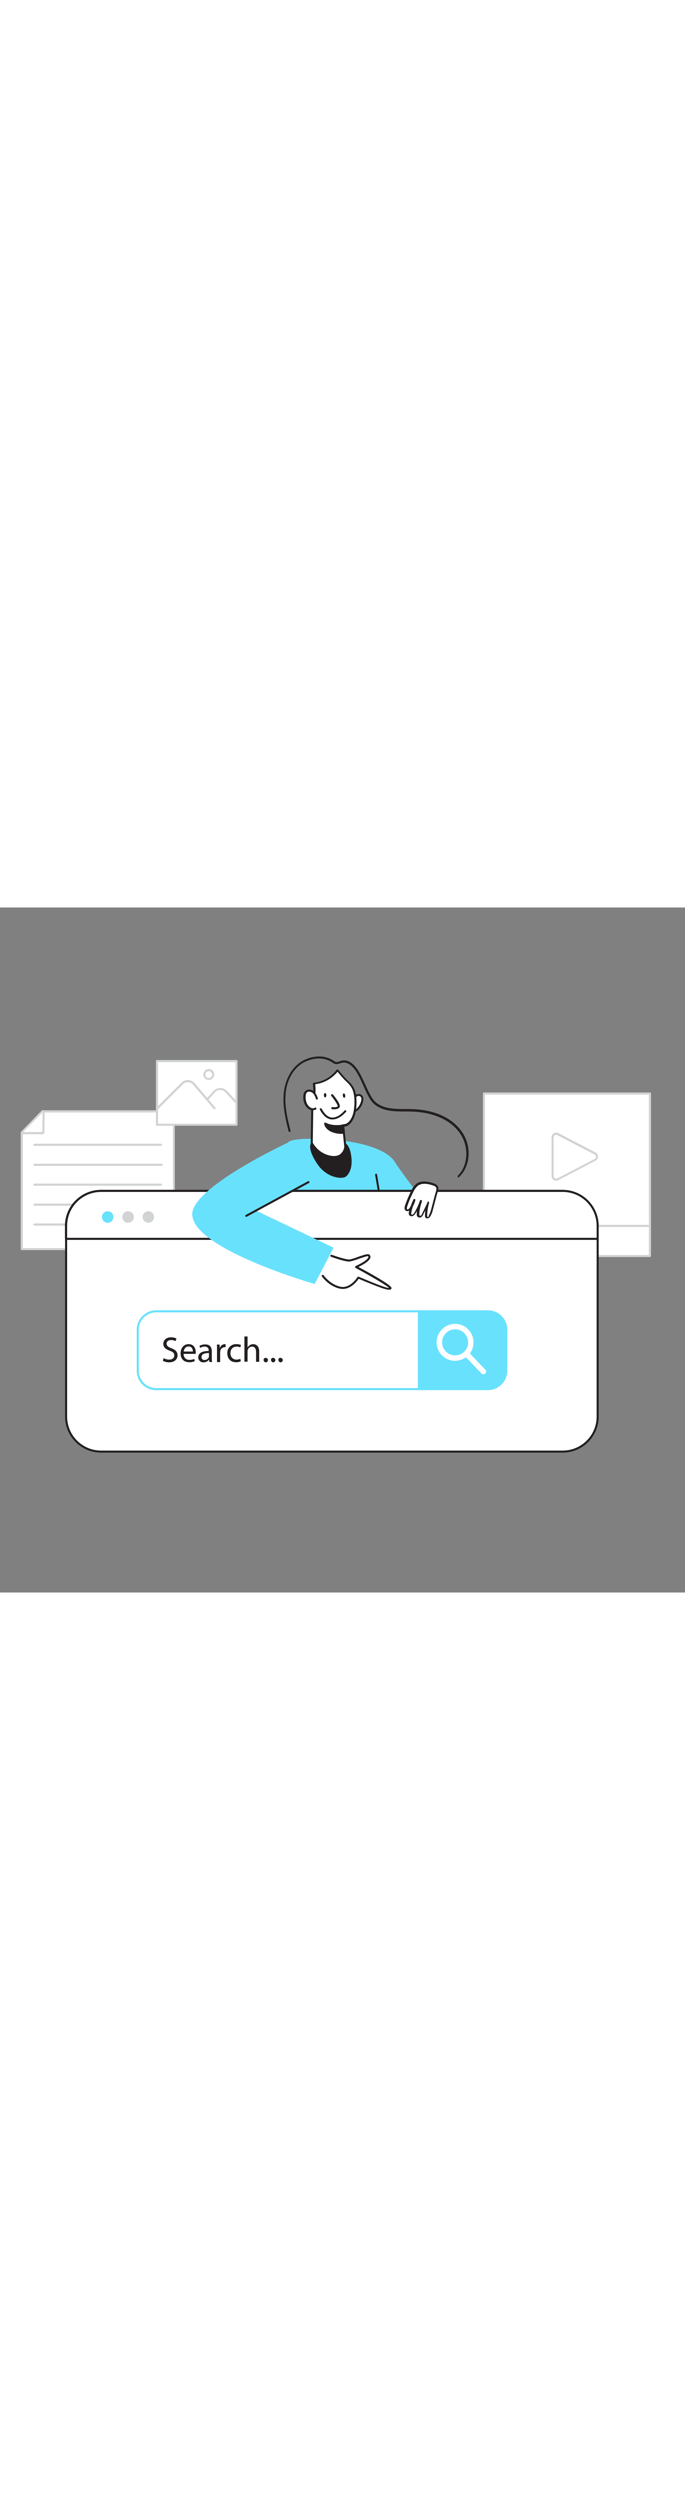 <svg version="1.1" id="Layer_1" xmlns="http://www.w3.org/2000/svg" xmlns:xlink="http://www.w3.org/1999/xlink" x="0px" y="0px" viewBox="0 0 500 500" style="width: 137px;" xml:space="preserve" data-imageid="search-engine-19" imageName="Search Engine" class="illustrations_image">
<rect x="0" y="0" width="500" height="500" fill="#808080" stroke="none"/>
<style type="text/css">
	.st0_search-engine-19{fill:#68E1FD;}
	.st1_search-engine-19{fill:#231F20;}
	.st2_search-engine-19{fill:#FFFFFF;}
	.st3_search-engine-19{fill:#D1D3D4;}
	.st4_search-engine-19{fill:none;}
</style>
<g id="Character_search-engine-19">
	<path class="st0_search-engine-19 targetColor" d="M252.1,170.5c0,0,28.7,3,36.3,15.5s61.9,81,61.9,81L207.5,266c0,0-7.4-77.8,2.7-94.4&#10;&#9;&#9;C210.2,171.6,212.2,166.1,252.1,170.5z" style="fill: rgb(104, 225, 253);"/>
	<path class="st1_search-engine-19" d="M233.5,188.6c3.7,4.6,9.2,7.9,15.1,7.9c0.8,0,1.5-0.1,2.3-0.3c1-0.4,1.9-1.2,2.4-2.1c2.7-3.7,2.8-8.6,2.1-13.1&#10;&#9;&#9;c-0.5-3.1-1.4-6.5-3.8-8.6c-2.8-2.5-6.9-2.7-10.6-2.8s-12.4-1.2-13.8,3.4C225.9,177.3,231.1,185.5,233.5,188.6z"/>
	<path class="st1_search-engine-19" d="M248.9,197.3h-0.2c-5.8-0.1-11.6-3.2-15.7-8.2l0,0c-2.7-3.4-7.8-11.7-6.4-16.2s8.7-4.3,13-4&#10;&#9;&#9;c0.6,0,1.1,0.1,1.6,0.1c4.2,0.1,8.2,0.4,11.1,3s3.6,6.3,4,9c0.9,5.8,0.1,10.4-2.2,13.7c-0.7,1-1.6,1.8-2.8,2.3&#10;&#9;&#9;C250.4,197.2,249.6,197.3,248.9,197.3z M234.1,188.1c3.8,4.7,9.2,7.6,14.5,7.7c0.7,0,1.4,0,2-0.2c0.9-0.4,1.6-1,2.1-1.8&#10;&#9;&#9;c2.1-2.9,2.8-7.1,2-12.6c-0.4-2.5-1.1-6-3.5-8.1s-6.2-2.5-10.2-2.6c-0.5,0-1,0-1.6-0.1c-3.9-0.2-10.4-0.5-11.5,3&#10;&#9;&#9;C226.8,177,231.4,184.8,234.1,188.1L234.1,188.1z"/>
	<path class="st2_search-engine-19" d="M257.4,141.4c0.4-1.3,1-2.5,1.9-3.5c0.9-1,2.4-1.4,3.6-0.9c0.9,0.5,1.4,1.4,1.5,2.5c0.1,1-0.1,2-0.5,2.9&#10;&#9;&#9;c-0.6,1.8-1.6,3.4-2.9,4.7c-1.3,1.3-3.1,2-5,2"/>
	<path class="st1_search-engine-19" d="M256.4,149.9h-0.4c-0.4,0-0.7-0.4-0.7-0.8c0,0,0,0,0,0c0-0.4,0.4-0.7,0.8-0.7c0,0,0,0,0,0&#10;&#9;&#9;c1.7,0.1,3.3-0.6,4.5-1.8c1.2-1.2,2.1-2.7,2.7-4.4c0.3-0.8,0.5-1.7,0.5-2.6c0-0.8-0.5-1.5-1.1-1.9c-1-0.3-2.1-0.1-2.7,0.7&#10;&#9;&#9;c-0.8,0.9-1.4,2-1.7,3.2c-0.1,0.4-0.6,0.6-1,0.5c0,0,0,0,0,0c-0.4-0.1-0.6-0.6-0.5-0.9c0,0,0,0,0-0.1c0.4-1.4,1.1-2.7,2-3.7&#10;&#9;&#9;c1.1-1.2,2.9-1.6,4.5-1c1.1,0.6,1.8,1.7,1.9,3c0.1,1.1-0.1,2.2-0.5,3.3c-0.6,1.9-1.7,3.6-3.1,5C260.2,149,258.3,149.8,256.4,149.9z&#10;&#9;&#9;"/>
	<path class="st2_search-engine-19" d="M250.4,159.1l1.6,15.7c0,0-0.8,9-10.6,7.2c-5.9-1.1-10.9-4.8-13.8-10.1l0.4-28.2c-0.1-1.2,2.3-5.1,1.2-15.1&#10;&#9;&#9;c6.8-0.7,13-4.2,17.1-9.7c0,0,4.6,5.6,6.5,7.4c1.5,1.3,2.9,2.8,4,4.4c3,4.6,2.9,12.1,2.2,17.3C258.4,152.3,255.8,159.2,250.4,159.1&#10;&#9;&#9;z"/>
	<path class="st1_search-engine-19" d="M243.8,183c-0.9,0-1.7-0.1-2.6-0.2c-6.1-1.1-11.4-5-14.3-10.5c-0.1-0.1-0.1-0.2-0.1-0.3c0,0,0.4-28,0.4-28.2&#10;&#9;&#9;c0-0.5,0.1-1.1,0.3-1.6c0.6-1.9,1.7-6,0.9-13.4c0-0.2,0-0.4,0.2-0.6c0.1-0.2,0.3-0.3,0.5-0.3c6.6-0.7,12.6-4.1,16.6-9.4&#10;&#9;&#9;c0.1-0.2,0.4-0.3,0.6-0.3c0.2,0,0.5,0.1,0.6,0.3c0,0,4.6,5.6,6.4,7.3c1.6,1.3,3,2.9,4.2,4.6c3.6,5.4,2.8,14.3,2.3,17.8&#10;&#9;&#9;c-0.6,4.2-3.1,11.2-8.5,11.8l1.5,14.9v0.1c-0.3,2.5-1.5,4.8-3.4,6.4C247.7,182.5,245.8,183.1,243.8,183z M228.3,171.7&#10;&#9;&#9;c2.8,5,7.6,8.5,13.2,9.5c2.9,0.5,5.2,0.1,6.9-1.2c1.6-1.3,2.6-3.2,2.9-5.3l-1.6-15.7c0-0.2,0.1-0.4,0.2-0.6&#10;&#9;&#9;c0.2-0.1,0.4-0.2,0.6-0.2h0.1c4.9,0,7.2-6.6,7.7-10.5c0.5-3.4,1.2-11.8-2.1-16.8c-1.1-1.6-2.4-3-3.9-4.3c-1.5-1.4-4.6-5.1-5.9-6.7&#10;&#9;&#9;c-4.1,5-9.9,8.3-16.3,9.1c0.7,7.3-0.4,11.3-1,13.3c-0.1,0.4-0.2,0.7-0.3,1.1C228.7,143.6,228.7,143.6,228.3,171.7L228.3,171.7z"/>
	<path class="st1_search-engine-19" d="M250.9,164.2c-2.6,0.5-5.2,0.2-7.7-0.8c-5.6-2-5.9-5.8-5.9-5.8s4.7,3,13.1,1.4L250.9,164.2z"/>
	<path class="st1_search-engine-19" d="M248.6,165.2c-1.9,0-3.8-0.4-5.6-1c-6-2.1-6.4-6.3-6.4-6.4c0-0.4,0.3-0.8,0.7-0.8c0.2,0,0.3,0,0.5,0.1&#10;&#9;&#9;c0.1,0,4.6,2.8,12.5,1.3c0.4-0.1,0.8,0.2,0.9,0.6c0,0,0,0,0,0.1l0.5,5.1c0.1,0.4-0.1,0.8-0.5,0.9c-0.1,0-0.1,0-0.2,0&#10;&#9;&#9;C250.1,165.2,249.4,165.2,248.6,165.2z M238.6,159.1c1.1,1.8,2.9,3.1,4.9,3.7c2.1,0.8,4.4,1.1,6.6,0.9l-0.4-3.6&#10;&#9;&#9;C246,160.7,242.1,160.4,238.6,159.1L238.6,159.1z"/>
	<path class="st2_search-engine-19" d="M242.2,137c0,0,5.8,7.1,4.8,8.5s-4.5,0.9-4.5,0.9"/>
	<path class="st1_search-engine-19" d="M243.9,147.3c-0.5,0-1,0-1.5-0.1c-0.4-0.1-0.7-0.4-0.6-0.9c0.1-0.4,0.4-0.7,0.9-0.6c0,0,0,0,0,0&#10;&#9;&#9;c1,0.1,3.2,0.2,3.8-0.6c0.2-0.7-2-4.3-4.7-7.6c-0.3-0.3-0.2-0.8,0.1-1.1s0.8-0.2,1.1,0.1c2.8,3.4,6,7.8,4.8,9.4&#10;&#9;&#9;C246.8,147.1,245.1,147.3,243.9,147.3z"/>
	
		<ellipse transform="matrix(0.991 -0.133 0.133 0.991 -16.002 34.504)" class="st1_search-engine-19" cx="251.1" cy="137.4" rx="0.9" ry="1.6"/>
	
		<ellipse transform="matrix(1 -1.169344e-02 1.169344e-02 1 -1.586 2.784)" class="st1_search-engine-19" cx="237.3" cy="137" rx="0.9" ry="1.6"/>
	<path class="st2_search-engine-19" d="M231.1,139.4c-0.4-1.3-1-2.6-1.8-3.8c-0.9-1.3-2.5-2.1-4.1-2.1c-1,0-1.9,0.5-2.5,1.3c-0.3,0.6-0.6,1.2-0.6,1.9&#10;&#9;&#9;c-0.5,3.5,0.6,8.1,3.9,9.9c1.1,0.7,2.6,0.7,3.7,0.1"/>
	<path class="st1_search-engine-19" d="M228.2,148c-0.9,0-1.7-0.2-2.4-0.6c-3.6-2-4.9-6.8-4.3-10.6c0.1-0.8,0.3-1.5,0.8-2.2c0.7-1,1.8-1.6,3.1-1.7&#10;&#9;&#9;c1.9,0,3.6,0.8,4.7,2.4c0.9,1.2,1.5,2.6,1.9,4c0.1,0.4-0.1,0.8-0.5,0.9c-0.4,0.1-0.8-0.1-0.9-0.5c-0.3-1.3-0.9-2.4-1.6-3.5&#10;&#9;&#9;c-0.8-1.1-2.1-1.8-3.4-1.8c-0.8,0-1.5,0.4-1.9,1c-0.3,0.5-0.5,1-0.5,1.6c-0.5,3.3,0.6,7.5,3.6,9.1c0.9,0.6,2,0.6,2.9,0.1&#10;&#9;&#9;c0.3-0.3,0.8-0.2,1.1,0.1c0.3,0.3,0.2,0.8-0.1,1.1C229.7,147.8,228.9,148,228.2,148z"/>
	<path class="st1_search-engine-19" d="M285,259.8c-3.5-21.9-10.2-63.5-10.5-64.8"/>
	<path class="st1_search-engine-19" d="M285,260.5c-0.4,0-0.7-0.3-0.7-0.6c-4.1-25.4-10.2-63.5-10.5-64.7c-0.1-0.4,0.2-0.8,0.6-0.9&#10;&#9;&#9;c0.4-0.1,0.7,0.2,0.8,0.5c0.4,1.6,10.4,64.2,10.5,64.8c0.1,0.4-0.2,0.8-0.6,0.9c0,0,0,0,0,0L285,260.5z"/>
	<polygon class="st2_search-engine-19" points="243,217.6 225.7,217.8 225.2,211.5 241.7,211.3 &#9;"/>
	<path class="st1_search-engine-19" d="M225.7,218.5c-0.4,0-0.7-0.3-0.8-0.7l-0.5-6.3c0-0.4,0.3-0.8,0.7-0.8c0,0,0,0,0.1,0l16.6-0.2&#10;&#9;&#9;c0.4,0,0.7,0.3,0.7,0.6l1.2,6.3c0,0.2,0,0.4-0.2,0.6c-0.1,0.2-0.3,0.3-0.6,0.3L225.7,218.5L225.7,218.5z M226,212.2l0.4,4.8&#10;&#9;&#9;l15.7-0.1l-0.9-4.8L226,212.2z"/>
	<path class="st2_search-engine-19" d="M252,148.5c0,0-10.3,13-17.9-1.4"/>
	<path class="st1_search-engine-19" d="M242.7,154.7c-0.2,0-0.5,0-0.7,0c-3.3-0.3-6.1-2.7-8.5-7.1c-0.2-0.4-0.1-0.8,0.3-1s0.8-0.1,1,0.3&#10;&#9;&#9;c2.1,3.9,4.5,6.1,7.3,6.4c4.9,0.5,9.3-5,9.4-5.1c0.3-0.3,0.7-0.3,1-0.1c0.3,0.3,0.4,0.7,0.1,1.1&#10;&#9;&#9;C252.4,149.2,248.1,154.7,242.7,154.7z"/>
	<path class="st1_search-engine-19" d="M334.7,197c-0.2,0-0.4-0.1-0.5-0.2c-0.3-0.3-0.3-0.8,0-1.1c7.4-7.1,9.1-22-0.1-33&#10;&#9;&#9;c-9.4-11.2-24.5-13.4-32.6-13.7c-1.8-0.1-3.7-0.1-5.4-0.1c-7.9,0-16-0.1-22.2-4.8c-3.6-2.7-6.1-8.2-8.7-14.1&#10;&#9;&#9;c-3.5-7.8-7.1-15.8-13.5-16.8c-1.1-0.1-2.3,0.1-3.3,0.5c-1.1,0.5-2.4,0.7-3.6,0.5c-0.9-0.2-1.7-0.6-2.4-1.2l-0.5-0.3&#10;&#9;&#9;c-5.4-3.4-12.7-3.3-19.6,0.1c-7.6,3.8-12.9,12.6-13.8,23c-0.9,9.4,1.4,18.7,3.7,27.7l-1.4,0.4l0.7-0.2l-0.7,0.2&#10;&#9;&#9;c-2.3-9.1-4.6-18.5-3.7-28.2c1-10.9,6.6-20.2,14.6-24.2c7.4-3.7,15.3-3.7,21.1-0.1l0.5,0.3c1.3,1.2,3.2,1.4,4.7,0.5&#10;&#9;&#9;c1.3-0.5,2.6-0.7,4-0.6c7.1,1.1,10.9,9.5,14.6,17.6c2.6,5.7,5,11.1,8.3,13.5c5.8,4.4,13.7,4.4,21.4,4.4c1.7,0,3.6,0,5.4,0.1&#10;&#9;&#9;c8.4,0.3,23.9,2.6,33.7,14.2s7.9,27.5,0,35C335.1,196.9,334.9,197,334.7,197z"/>
</g>
<g id="Backgrouhd_search-engine-19">
	<rect x="353.3" y="135.8" class="st2_search-engine-19" width="121.1" height="118.5"/>
	<path class="st3_search-engine-19" d="M474.4,255.1H353.3c-0.4,0-0.7-0.3-0.8-0.8V135.8c0-0.4,0.3-0.7,0.8-0.8h121.1c0.4,0,0.8,0.3,0.8,0.8v118.5&#10;&#9;&#9;C475.1,254.7,474.8,255.1,474.4,255.1L474.4,255.1z M354,253.6h119.6v-117H354V253.6z"/>
	<rect x="353.3" y="232.4" class="st2_search-engine-19" width="121.1" height="21.9"/>
	<path class="st3_search-engine-19" d="M474.4,255.1H353.3c-0.4,0-0.7-0.3-0.8-0.8v-21.9c0-0.4,0.3-0.7,0.8-0.8h121.1c0.4,0,0.8,0.3,0.8,0.8v21.9&#10;&#9;&#9;C475.1,254.7,474.8,255.1,474.4,255.1L474.4,255.1z M354,253.6h119.6v-20.4H354V253.6z"/>
	<path class="st2_search-engine-19" d="M434.4,184.2l-27.1,14.1c-1.3,0.7-2.9,0.2-3.6-1.1c-0.2-0.4-0.3-0.8-0.3-1.2v-28.3c0-1.5,1.2-2.7,2.6-2.7&#10;&#9;&#9;c0.4,0,0.9,0.1,1.2,0.3l27.1,14.1c1.3,0.7,1.8,2.3,1.1,3.6C435.2,183.6,434.8,184,434.4,184.2z"/>
	<path class="st3_search-engine-19" d="M406,199.4c-0.6,0-1.2-0.2-1.8-0.5c-1-0.6-1.6-1.7-1.6-2.9v-28.3c0-1.9,1.5-3.4,3.4-3.4c0.6,0,1.1,0.1,1.6,0.4&#10;&#9;&#9;l27.1,14.1c1.7,0.9,2.3,2.9,1.4,4.6c-0.3,0.6-0.8,1.1-1.4,1.4l0,0L407.6,199C407.1,199.3,406.5,199.4,406,199.4z M406,165.9&#10;&#9;&#9;c-0.4,0-0.7,0.1-1,0.3c-0.6,0.3-0.9,1-0.9,1.6V196c0,1,0.9,1.9,1.9,1.9c0.3,0,0.6-0.1,0.9-0.2l27.1-14.1c0.9-0.5,1.3-1.6,0.8-2.5&#10;&#9;&#9;c-0.2-0.4-0.5-0.6-0.8-0.8l-27.1-14.1C406.6,165.9,406.3,165.9,406,165.9z M434.4,184.2L434.4,184.2z"/>
	<polygon class="st2_search-engine-19" points="126.9,249.4 15.9,249.4 15.9,164.3 31.1,148.8 126.9,148.8 &#9;"/>
	<path class="st3_search-engine-19" d="M126.9,250.1h-111c-0.4,0-0.8-0.3-0.8-0.8v-85.1c0-0.2,0.1-0.4,0.2-0.5l15.1-15.5c0.1-0.1,0.3-0.2,0.5-0.2&#10;&#9;&#9;h95.9c0.4,0,0.7,0.3,0.8,0.8v100.5C127.7,249.8,127.4,250.1,126.9,250.1z M16.7,248.6h109.5v-99H31.4l-14.7,15L16.7,248.6z"/>
	<path class="st3_search-engine-19" d="M117.4,217.7H25.2c-0.4,0-0.8-0.3-0.8-0.8s0.3-0.8,0.8-0.8h92.2c0.4,0,0.8,0.3,0.8,0.8&#10;&#9;&#9;S117.8,217.7,117.4,217.7z"/>
	<path class="st3_search-engine-19" d="M25.2,232.2c-0.4,0-0.8-0.3-0.8-0.8s0.3-0.8,0.8-0.8h92.2c0.4,0,0.8,0.3,0.8,0.8s-0.3,0.8-0.8,0.8H25.2z"/>
	<path class="st2_search-engine-19" d="M31.9,148.6l-0.2,15.5c0,0.3-0.3,0.6-0.6,0.6H16.1"/>
	<path class="st3_search-engine-19" d="M31,165.5H16.1c-0.4,0-0.8-0.3-0.8-0.8s0.3-0.8,0.8-0.8h14.8l0.2-15.4c0-0.4,0.3-0.7,0.7-0.7c0,0,0.1,0,0.1,0&#10;&#9;&#9;c0.4,0,0.7,0.3,0.7,0.8l-0.2,15.5C32.4,164.9,31.8,165.5,31,165.5z"/>
	<path class="st3_search-engine-19" d="M117.4,174H25.2c-0.4,0-0.8-0.3-0.8-0.8s0.3-0.8,0.8-0.8h92.2c0.4,0,0.8,0.3,0.8,0.8S117.8,174,117.4,174z"/>
	<path class="st3_search-engine-19" d="M118,188.6H25.2c-0.4,0-0.8-0.3-0.8-0.8s0.3-0.8,0.8-0.8H118c0.4,0,0.8,0.3,0.8,0.8S118.4,188.6,118,188.6z"/>
	<path class="st3_search-engine-19" d="M117.4,203.1H25.2c-0.4,0-0.8-0.3-0.8-0.8s0.3-0.8,0.8-0.8h92.2c0.4,0,0.8,0.3,0.8,0.8&#10;&#9;&#9;S117.8,203.1,117.4,203.1z"/>
	<rect x="114.7" y="112.2" class="st2_search-engine-19" width="58" height="46.4"/>
	<path class="st3_search-engine-19" d="M172.6,159.3h-58c-0.4,0-0.7-0.3-0.8-0.8v-46.4c0-0.4,0.3-0.7,0.8-0.8h58c0.4,0,0.8,0.3,0.8,0.8v46.4&#10;&#9;&#9;C173.4,159,173,159.3,172.6,159.3z M115.4,157.8h56.5v-44.9h-56.5V157.8z"/>
	<path class="st3_search-engine-19" d="M114.8,147.3c-0.2,0-0.4-0.1-0.5-0.2c-0.3-0.3-0.3-0.8,0-1.1l18.2-18.2c1.3-1.3,3.1-2,4.9-1.9&#10;&#9;&#9;c1.8,0.1,3.5,0.9,4.7,2.3l15.1,17.8c0.3,0.3,0.2,0.8-0.1,1.1c-0.3,0.3-0.8,0.2-1.1-0.1l-15.1-17.7c-1.8-2.1-4.9-2.4-7-0.6&#10;&#9;&#9;c-0.1,0.1-0.2,0.2-0.3,0.3l-18.2,18.2C115.2,147.3,115,147.3,114.8,147.3z"/>
	<path class="st3_search-engine-19" d="M172.6,143.2c-0.2,0-0.4-0.1-0.6-0.2l-7.6-8.2c-1.9-2-5-2.2-7.1-0.3c-0.1,0.1-0.2,0.2-0.3,0.3l-5.1,5.7&#10;&#9;&#9;c-0.3,0.3-0.8,0.3-1.1,0c-0.3-0.3-0.3-0.8,0-1.1l5.2-5.6c2.4-2.6,6.6-2.8,9.2-0.4c0.1,0.1,0.3,0.2,0.4,0.4l7.6,8.2&#10;&#9;&#9;c0.3,0.3,0.2,0.8-0.1,1.1C173.1,143.1,172.9,143.2,172.6,143.2L172.6,143.2z"/>
	<circle class="st2_search-engine-19" cx="152.4" cy="121.9" r="3.2"/>
	<path class="st3_search-engine-19" d="M152.4,125.9c-2.2,0-4-1.8-4-4s1.8-4,4-4s4,1.8,4,4S154.6,125.9,152.4,125.9z M152.4,119.5&#10;&#9;&#9;c-1.4,0-2.5,1.1-2.5,2.5s1.1,2.5,2.5,2.5c1.4,0,2.5-1.1,2.5-2.5S153.8,119.5,152.4,119.5L152.4,119.5z"/>
</g>
<g id="search_box_search-engine-19">
	<path class="st2_search-engine-19" d="M436.2,232.4v139.2c0,14.1-11.4,25.6-25.6,25.6H73.8c-14.1,0-25.5-11.4-25.5-25.5c0,0,0,0,0,0V232.4&#10;&#9;&#9;c0-14.1,11.4-25.6,25.5-25.6h336.9C424.8,206.9,436.2,218.3,436.2,232.4z"/>
	<path class="st1_search-engine-19" d="M410.7,397.9H73.8c-14.5,0-26.3-11.8-26.3-26.3V232.4c0-14.5,11.8-26.3,26.3-26.3h336.9&#10;&#9;&#9;c14.5,0,26.3,11.8,26.3,26.3v139.2C437,386.1,425.2,397.9,410.7,397.9z M73.8,207.6c-13.7,0-24.8,11.1-24.8,24.8v139.2&#10;&#9;&#9;c0,13.7,11.1,24.8,24.8,24.8h336.9c13.7,0,24.8-11.1,24.8-24.8V232.4c0-13.7-11.1-24.8-24.8-24.8H73.8z"/>
	<path class="st2_search-engine-19" d="M436.2,232.4v9.4h-388v-9.4c0-14.1,11.4-25.6,25.6-25.6h336.9C424.8,206.9,436.2,218.3,436.2,232.4z"/>
	<path class="st1_search-engine-19" d="M436.2,242.6h-388c-0.4,0-0.7-0.3-0.8-0.8v-9.4c0-14.5,11.8-26.3,26.3-26.3h336.9c14.5,0,26.3,11.8,26.3,26.3&#10;&#9;&#9;v9.4C437,242.2,436.7,242.6,436.2,242.6C436.2,242.6,436.2,242.6,436.2,242.6z M49,241.1h386.5v-8.7c0-13.7-11.1-24.8-24.8-24.8&#10;&#9;&#9;H73.8c-13.7,0-24.8,11.1-24.8,24.8V241.1z"/>
	<path class="st2_search-engine-19" d="M113.8,294.7c-7.4,0.1-13.3,6.2-13.2,13.6v29.5c-0.1,7.4,5.8,13.5,13.2,13.6h242.5c7.4-0.1,13.3-6.2,13.2-13.6&#10;&#9;&#9;v-29.5c0.1-7.4-5.8-13.5-13.2-13.6H113.8z"/>
	<path class="st0_search-engine-19 targetColor" d="M356.3,352.3H113.8c-7.8-0.1-14.1-6.5-14-14.4v-29.5c-0.1-7.8,6.2-14.3,14-14.4h242.5&#10;&#9;&#9;c7.8,0.1,14.1,6.5,14,14.4v29.5C370.4,345.7,364.1,352.2,356.3,352.3z M113.8,295.5c-7,0.1-12.6,5.9-12.5,12.9v29.5&#10;&#9;&#9;c-0.1,7,5.5,12.8,12.5,12.9h242.5c7-0.1,12.6-5.9,12.5-12.9v-29.5c0.1-7-5.5-12.8-12.5-12.9L113.8,295.5z" style="fill: rgb(104, 225, 253);"/>
	<path class="st0_search-engine-19 targetColor" d="M370.2,308.8v28.7c0,7.7-6.2,13.9-13.9,13.9H305v-56.5h51.3C364,294.9,370.2,301.1,370.2,308.8z" style="fill: rgb(104, 225, 253);"/>
	<path class="st2_search-engine-19" d="M332.2,330.9c-7.4,0-13.5-6-13.5-13.5c0-7.4,6-13.5,13.5-13.5c3.6,0,7,1.4,9.5,4l0,0c5.3,5.3,5.2,13.8,0,19.1&#10;&#9;&#9;C339.2,329.4,335.7,330.8,332.2,330.9z M332.2,307.9c-5.2,0-9.5,4.2-9.5,9.5c0,5.2,4.2,9.5,9.5,9.5s9.5-4.2,9.5-9.5&#10;&#9;&#9;c0-2.5-1-4.9-2.8-6.7l0,0C337.1,308.9,334.7,307.9,332.2,307.9L332.2,307.9z"/>
	<path class="st2_search-engine-19" d="M352.9,340.7c-0.5,0-1.1-0.2-1.5-0.6l-12.6-13.2c-0.8-0.8-0.7-2.1,0.1-2.8s2.1-0.7,2.8,0.1l0,0l12.6,13.2&#10;&#9;&#9;c0.8,0.8,0.7,2.1-0.1,2.8C353.9,340.5,353.4,340.7,352.9,340.7L352.9,340.7z"/>
	<circle class="st0_search-engine-19 targetColor" cx="78.6" cy="225.9" r="4.2" style="fill: rgb(104, 225, 253);"/>
	<circle class="st3_search-engine-19" cx="93.5" cy="225.9" r="4.2"/>
	<circle class="st3_search-engine-19" cx="108.3" cy="225.9" r="4.2"/>
	<path class="st1_search-engine-19" d="M119.4,328.9c1.2,0.7,2.6,1.1,4.1,1.1c2.3,0,3.7-1.2,3.7-3s-0.9-2.6-3.3-3.5c-2.9-1-4.7-2.5-4.7-5&#10;&#9;&#9;c0-2.8,2.3-4.8,5.7-4.8c1.4,0,2.7,0.3,3.9,0.9l-0.6,1.9c-1-0.5-2.2-0.8-3.3-0.8c-2.4,0-3.3,1.4-3.3,2.6c0,1.6,1.1,2.5,3.5,3.4&#10;&#9;&#9;c3,1.1,4.5,2.6,4.5,5.2s-2,5.1-6.2,5.1c-1.6,0-3.1-0.4-4.5-1.1L119.4,328.9z"/>
	<path class="st1_search-engine-19" d="M134,325.8c0.1,3.1,2,4.4,4.3,4.4c1.2,0,2.4-0.2,3.5-0.7l0.4,1.6c-1.3,0.6-2.8,0.9-4.2,0.8&#10;&#9;&#9;c-3.9,0-6.2-2.6-6.2-6.4s2.2-6.8,5.9-6.8c4.1,0,5.2,3.6,5.2,6c0,0.4,0,0.7-0.1,1.1L134,325.8z M140.8,324.1c0-1.5-0.6-3.7-3.2-3.7&#10;&#9;&#9;c-2.3,0-3.3,2.1-3.5,3.7H140.8z"/>
	<path class="st1_search-engine-19" d="M152.8,331.7l-0.2-1.6h-0.1c-0.9,1.2-2.3,1.9-3.9,1.9c-2,0.1-3.7-1.3-3.9-3.3c0-0.1,0-0.2,0-0.3&#10;&#9;&#9;c0-3.1,2.7-4.7,7.6-4.7v-0.3c0.2-1.4-0.8-2.7-2.3-2.9c-0.2,0-0.4,0-0.6,0c-1.2,0-2.3,0.3-3.3,1l-0.5-1.5c1.3-0.8,2.7-1.1,4.2-1.1&#10;&#9;&#9;c3.9,0,4.8,2.6,4.8,5.2v4.7c0,1,0.1,2,0.2,3L152.8,331.7z M152.5,325.2c-2.5,0-5.4,0.4-5.4,2.9c-0.1,1.1,0.7,2.1,1.8,2.2&#10;&#9;&#9;c0.1,0,0.3,0,0.4,0c1.4,0,2.6-0.8,3.1-2.1c0.1-0.2,0.1-0.5,0.1-0.7V325.2z"/>
	<path class="st1_search-engine-19" d="M158.4,323c0-1.5,0-2.8-0.1-4h2l0.1,2.5h0.1c0.4-1.6,1.9-2.7,3.5-2.8c0.2,0,0.4,0,0.7,0.1v2.2&#10;&#9;&#9;c-0.3-0.1-0.5-0.1-0.8-0.1c-1.6,0.1-3,1.4-3.1,3c-0.1,0.4-0.1,0.7-0.1,1.1v6.8h-2.3L158.4,323z"/>
	<path class="st1_search-engine-19" d="M175.8,331.2c-1.1,0.5-2.4,0.8-3.6,0.7c-3.8,0-6.3-2.6-6.3-6.5c-0.2-3.5,2.6-6.6,6.1-6.7c0.2,0,0.5,0,0.7,0&#10;&#9;&#9;c1.1,0,2.2,0.2,3.2,0.6l-0.5,1.8c-0.8-0.4-1.7-0.6-2.7-0.6c-2.9,0-4.5,2.1-4.5,4.8c0,2.9,1.9,4.7,4.4,4.7c1,0,1.9-0.2,2.8-0.6&#10;&#9;&#9;L175.8,331.2z"/>
	<path class="st1_search-engine-19" d="M178.4,313.1h2.3v7.9h0.1c0.4-0.7,1-1.2,1.6-1.6c0.7-0.4,1.5-0.7,2.4-0.7c1.7,0,4.4,1,4.4,5.4v7.5h-2.3v-7.3&#10;&#9;&#9;c0-2-0.8-3.8-2.9-3.8c-1.4,0-2.7,1-3.1,2.3c-0.1,0.3-0.2,0.7-0.2,1.1v7.6h-2.3V313.1z"/>
	<path class="st1_search-engine-19" d="M192.4,330.3c-0.1-0.8,0.6-1.6,1.4-1.6c0,0,0.1,0,0.1,0c0.9,0,1.7,0.7,1.7,1.6c0,0.9-0.7,1.7-1.6,1.7&#10;&#9;&#9;C193.2,332,192.5,331.3,192.4,330.3C192.4,330.4,192.4,330.4,192.4,330.3z"/>
	<path class="st1_search-engine-19" d="M197.8,330.3c-0.1-0.8,0.6-1.6,1.4-1.6c0,0,0.1,0,0.1,0c0.9,0,1.7,0.7,1.7,1.6c0,0.9-0.7,1.7-1.6,1.7&#10;&#9;&#9;C198.7,332,197.9,331.3,197.8,330.3C197.8,330.4,197.8,330.4,197.8,330.3z"/>
	<path class="st1_search-engine-19" d="M203.2,330.3c-0.1-0.9,0.6-1.6,1.4-1.6c0,0,0.1,0,0.1,0c0.9,0,1.7,0.7,1.7,1.6c0,0.9-0.7,1.7-1.6,1.7&#10;&#9;&#9;C204.1,332,203.3,331.3,203.2,330.3C203.3,330.4,203.3,330.4,203.2,330.3z"/>
</g>
<g id="character_hand_search-engine-19">
	<path class="st2_search-engine-19" d="M241.8,254.2c0,0,10.4,3.8,13.5,3.4c3.1-0.4,12.7-4.7,13.9-3.7s0.8,3.8-9.3,8.4c0,0,26.6,14.1,25.1,15.7&#10;&#9;&#9;s-13.1-3.7-23.4-7.9c0,0-5.4,9-13.2,7.4s-12.7-8.6-12.7-8.6"/>
	<path class="st1_search-engine-19" d="M284,279c-2.6,0-7.9-2.1-17.7-6.1l-4.5-1.9c-1.4,2-6.4,8.7-13.7,7.2c-8.1-1.7-13-8.7-13.2-9&#10;&#9;&#9;c-0.2-0.4-0.1-0.8,0.3-1c0.3-0.2,0.7-0.1,1,0.2c0,0.1,4.8,6.8,12.3,8.4c7.3,1.5,12.4-7,12.4-7c0.2-0.3,0.6-0.5,0.9-0.3l5,2.1&#10;&#9;&#9;c6.3,2.6,14.7,6.1,17.1,6.1h0.1c-2.1-2.1-13.6-8.8-24.4-14.6c-0.3-0.1-0.4-0.4-0.4-0.7c0-0.3,0.2-0.5,0.4-0.7&#10;&#9;&#9;c8.3-3.8,9.2-6,9.3-6.6c0-0.2,0-0.4-0.2-0.6c-0.7-0.2-4.5,1.1-7.1,2c-2,0.8-4.1,1.4-6.2,1.9c-3.1,0.4-12.8-3.1-13.8-3.5&#10;&#9;&#9;c-0.4-0.2-0.6-0.6-0.4-1c0.1-0.4,0.6-0.6,0.9-0.4c2.9,1,10.8,3.7,13.1,3.4c2-0.4,4-1,5.9-1.8c5.4-1.9,7.7-2.5,8.6-1.7&#10;&#9;&#9;c0.5,0.5,0.8,1.2,0.7,1.9c-0.3,2-3.3,4.4-8.8,7.1c8.1,4.3,23.9,13,24.2,15.3c0,0.3-0.1,0.6-0.3,0.8C285.1,278.9,284.6,279,284,279z&#10;&#9;&#9;"/>
	<path class="st2_search-engine-19" d="M316,202c-3.8-1.2-8.4-2-11.6,0.4c-1.5,1.3-2.7,2.9-3.5,4.8c-1.8,3.5-3.3,7.1-4.6,10.8c-0.3,1-0.5,2.2,0.3,2.8&#10;&#9;&#9;c1,0.7,2.3-0.4,2.9-1.5c1.2-1.9,2.1-3.9,2.7-6c-1.4,3-2.4,6.2-3,9.5c-0.1,0.4-0.1,0.8,0,1.2c0.4,0.7,1.3,0.9,2,0.5&#10;&#9;&#9;c0.7-0.4,1.2-1,1.6-1.7c1.7-2.8,3-5.8,4.1-8.9c-1,3.2-2,6.5-1.9,9.9c-0.1,0.6,0.1,1.1,0.5,1.6c0.5,0.4,1.3,0.3,1.8-0.1&#10;&#9;&#9;c0.5-0.4,0.8-1,1.1-1.6l4-8.4c-0.8,3.1-1.3,6.4-1.4,9.6c0,0.3,0,0.5,0.1,0.8c0.5,0.9,1.8,0.3,2.4-0.5c0.9-1.4,1.5-2.8,1.8-4.4&#10;&#9;&#9;c1.1-4.1,2-8.3,3.3-12.4C319.6,205.1,320,203.3,316,202z"/>
	<path class="st1_search-engine-19" d="M311.8,226.9h-0.1c-0.5,0-1-0.3-1.3-0.8c-0.2-0.4-0.2-0.8-0.2-1.2c0-1.3,0.1-2.6,0.3-3.9l-1.5,3&#10;&#9;&#9;c-0.3,0.7-0.7,1.3-1.3,1.8c-0.8,0.7-1.9,0.7-2.7,0.1c-0.6-0.5-0.9-1.3-0.8-2.1c0-0.7,0-1.5,0.1-2.2c-0.3,0.5-0.6,1-0.9,1.5&#10;&#9;&#9;c-0.4,0.8-1.1,1.5-1.9,2c-0.6,0.3-1.3,0.3-1.9,0.1c-0.5-0.2-0.9-0.5-1.1-1c-0.2-0.5-0.2-1.1-0.1-1.6c0.1-0.5,0.2-1,0.3-1.4&#10;&#9;&#9;c-0.3,0.2-0.6,0.4-1,0.4c-0.5,0.1-1.1,0-1.5-0.3c-0.7-0.5-1.3-1.5-0.6-3.7c1.3-3.7,2.8-7.4,4.6-10.9c0.8-1.9,2.1-3.6,3.7-5&#10;&#9;&#9;c2.8-2.1,6.8-2.3,12.3-0.5c4.8,1.6,4,4.3,3,7.4c-0.8,2.7-1.5,5.5-2.2,8.2c-0.4,1.4-0.7,2.8-1.1,4.1c-0.3,1.7-1,3.2-1.9,4.7&#10;&#9;&#9;C313.5,226.4,312.7,226.9,311.8,226.9z M312.4,214.6c0.1,0,0.2,0,0.3,0.1c0.4,0.1,0.6,0.5,0.5,0.9c-0.9,3.1-1.3,6.2-1.4,9.4&#10;&#9;&#9;c-0.1,0.3,0.1,0.7,0.4,0.8c0.3,0.1,0.7-0.1,0.8-0.4c0-0.2,0-0.3-0.1-0.5c0.8-1.3,1.4-2.7,1.7-4.2c0.4-1.4,0.7-2.7,1.1-4.1&#10;&#9;&#9;c0.7-2.7,1.4-5.6,2.2-8.3c1-3.3,1.2-4.4-2-5.5c-5-1.6-8.5-1.5-10.9,0.3c-1.4,1.2-2.5,2.8-3.3,4.5c-1.8,3.5-3.3,7-4.5,10.7&#10;&#9;&#9;c-0.1,0.4-0.5,1.6,0,2c0.1,0.1,0.3,0.1,0.4,0.1c0.6-0.2,1.2-0.7,1.5-1.3c0.3-0.5,0.6-1,0.9-1.6c0.5-1.5,1.1-3,1.8-4.4&#10;&#9;&#9;c0.2-0.4,0.6-0.5,1-0.3c0.3,0.2,0.5,0.5,0.4,0.9c-0.5,1.5-1,3-1.8,4.4c-0.5,1.6-1,3.3-1.2,5c-0.1,0.3-0.1,0.5,0,0.8&#10;&#9;&#9;c0.1,0.1,0.1,0.2,0.3,0.2c0.2,0.1,0.5,0.1,0.8,0c0.5-0.4,1-0.8,1.2-1.4c1.6-2.7,3-5.7,4-8.7c0.1-0.4,0.6-0.6,1-0.5&#10;&#9;&#9;c0.4,0.1,0.6,0.5,0.5,0.9c-1,3.1-2,6.4-1.9,9.6c0,0.4,0.1,0.7,0.3,1c0.3,0.1,0.6,0.1,0.8-0.1c0.4-0.4,0.7-0.8,0.9-1.3l4-8.4&#10;&#9;&#9;C311.8,214.8,312.1,214.6,312.4,214.6z"/>
	<path class="st0_search-engine-19 targetColor" d="M210.2,171.6c0,0-70.2,32.6-69.9,52.4c0.5,25.4,89.4,50.8,89.4,50.8l13.8-26.5l-56.7-27.1l41.9-22.9&#10;&#9;&#9;L210.2,171.6z" style="fill: rgb(104, 225, 253);"/>
	<line class="st4_search-engine-19" x1="225.2" y1="200.4" x2="179.8" y2="225"/>
	<path class="st1_search-engine-19" d="M179.8,225.8c-0.4,0-0.8-0.3-0.8-0.7c0-0.3,0.2-0.5,0.4-0.7l45.4-24.6c0.4-0.2,0.8-0.1,1,0.3s0.1,0.8-0.3,1&#10;&#9;&#9;l-45.4,24.6C180,225.7,179.9,225.7,179.8,225.8z"/>
</g>
</svg>
